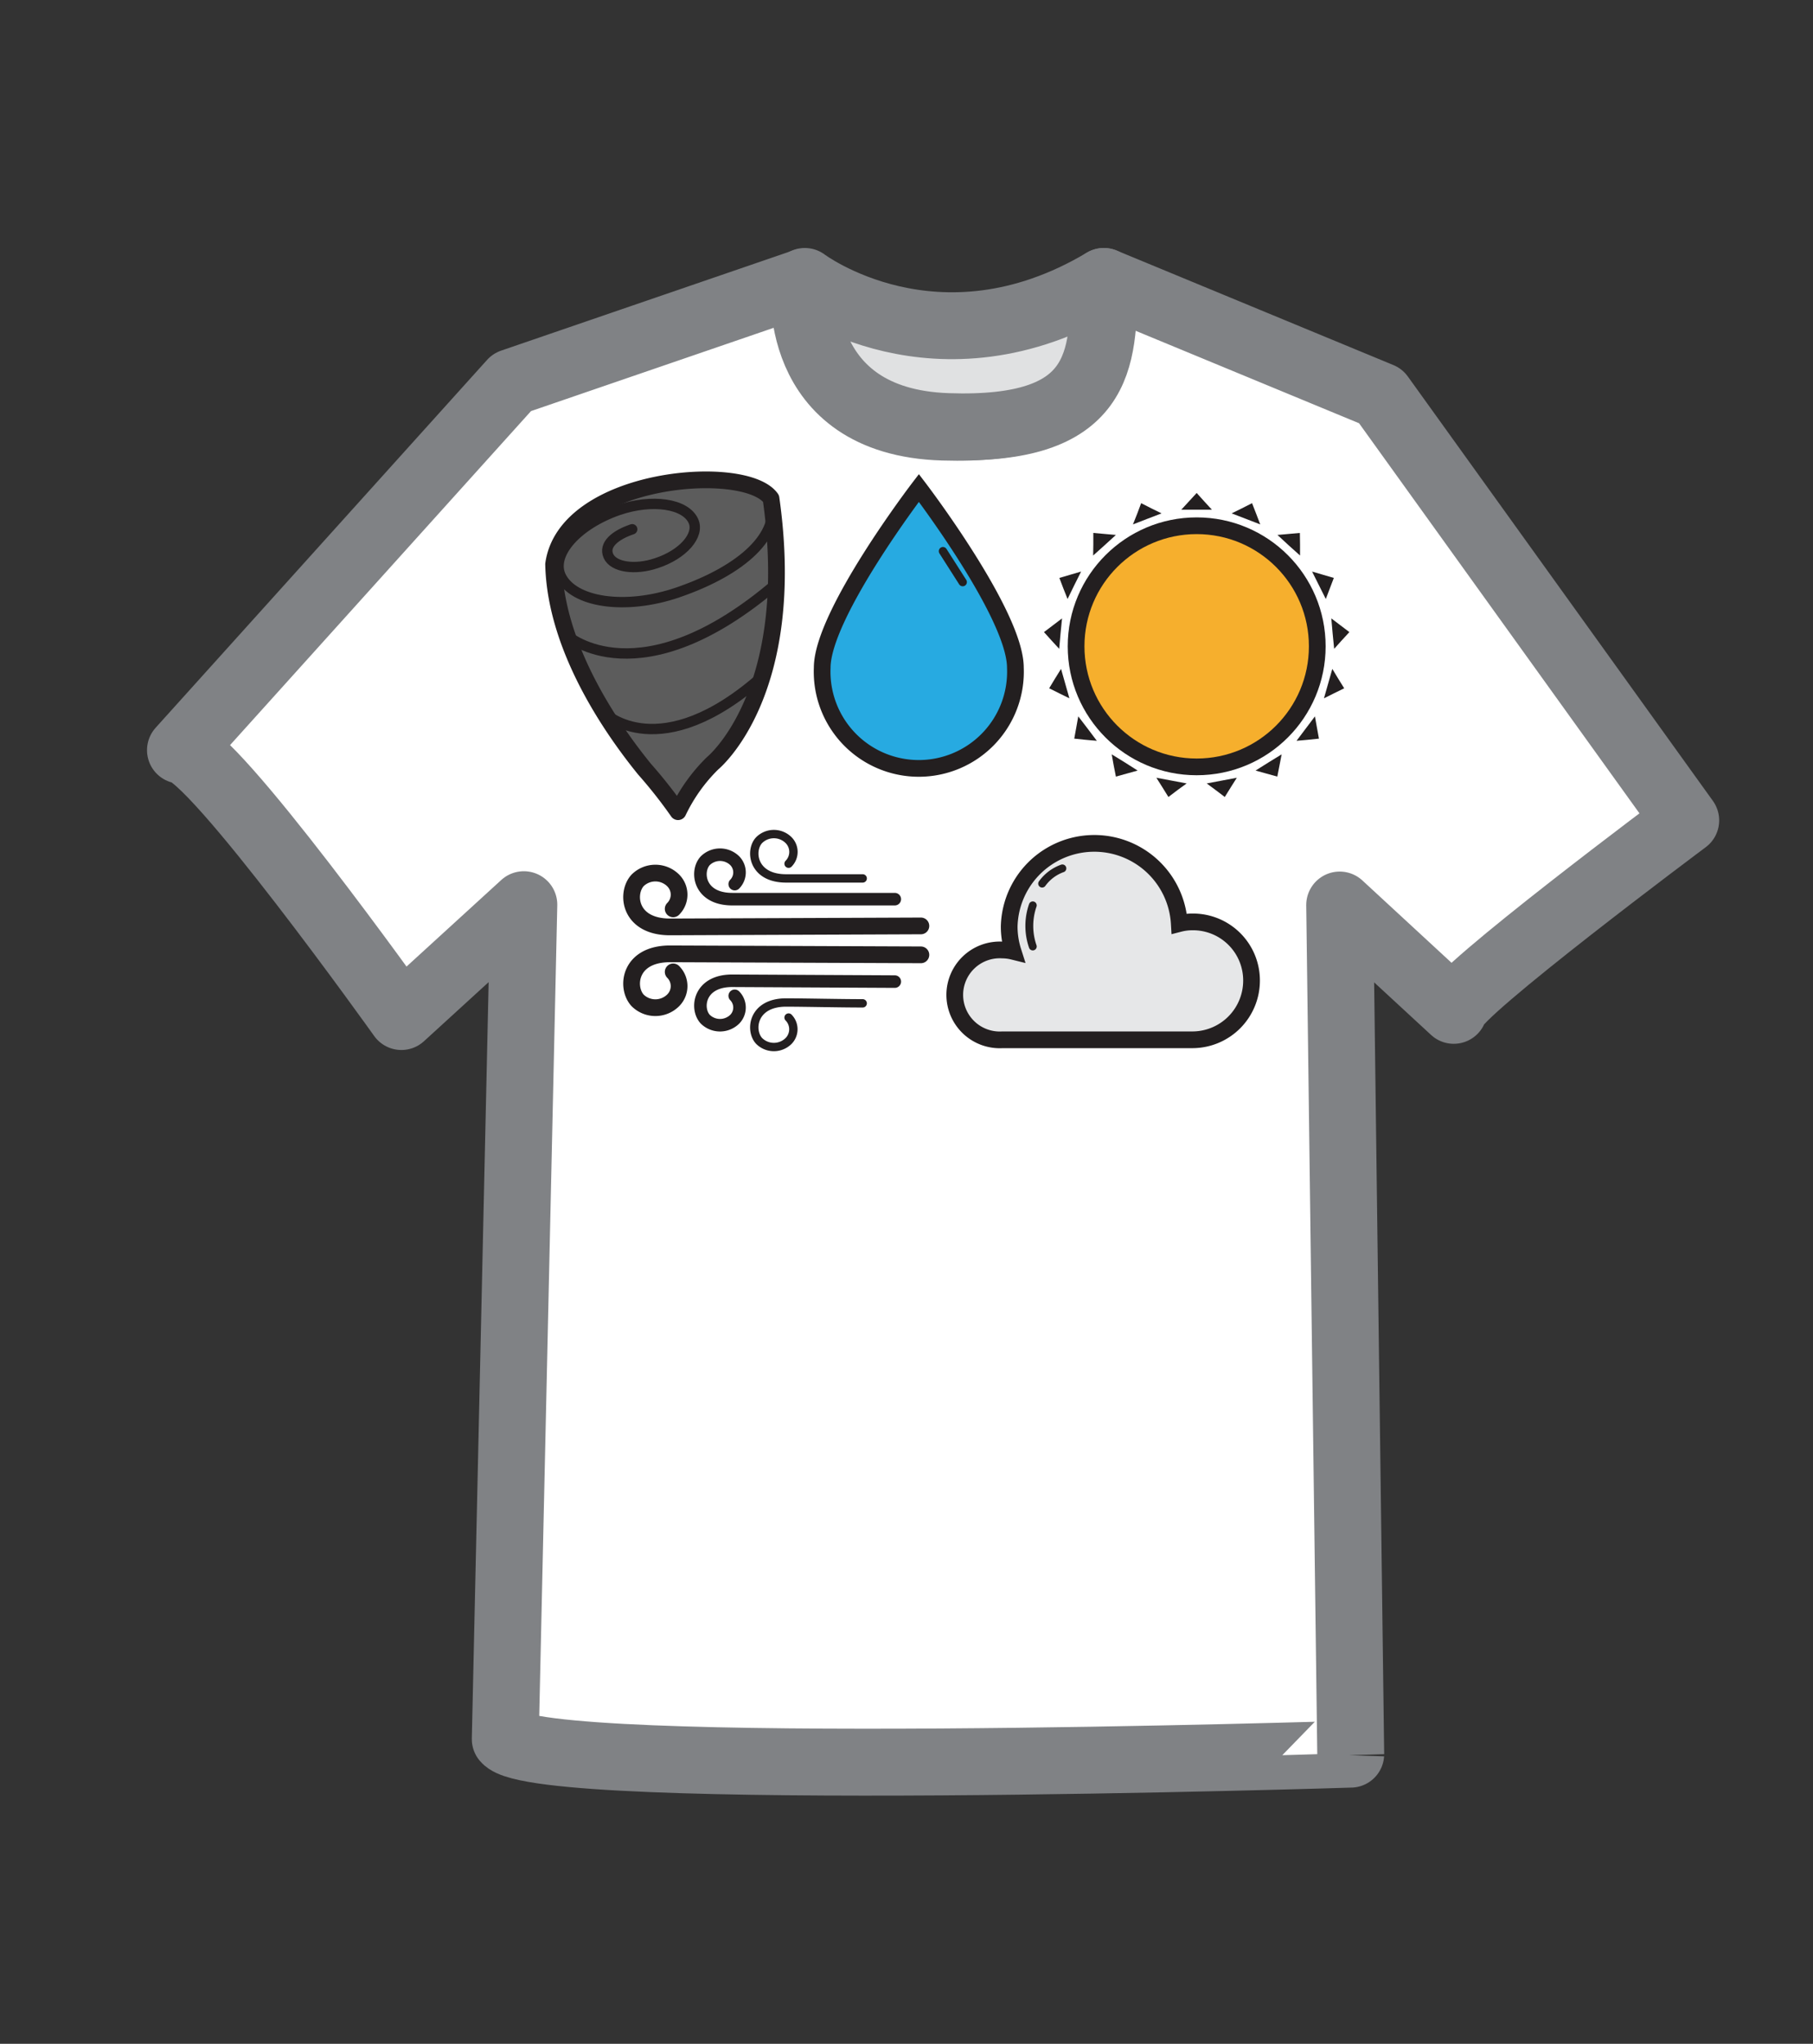 <svg xmlns="http://www.w3.org/2000/svg" viewBox="0 0 108.4 122.22"><rect x="0" y="0" width="108.4" height="122.22" fill="#333333" stroke="none"/><defs><style>.cls-1{fill:#fff;}.cls-1,.cls-2{stroke:#808285;stroke-width:4px;}.cls-1,.cls-10,.cls-11,.cls-12,.cls-2,.cls-3,.cls-4,.cls-6{stroke-linecap:round;stroke-linejoin:round;}.cls-2{fill:#e0e1e2;}.cls-3{fill:#5c5c5c;}.cls-10,.cls-11,.cls-12,.cls-3,.cls-4,.cls-5,.cls-6,.cls-7,.cls-9{stroke:#231f20;}.cls-10,.cls-11,.cls-12,.cls-4,.cls-6{fill:none;}.cls-4{stroke-width:0.62px;}.cls-5{fill:#27aae1;}.cls-5,.cls-7,.cls-9{stroke-miterlimit:10;}.cls-6{stroke-width:0.5px;}.cls-7{fill:#f6af2d;}.cls-8{fill:#231f20;}.cls-9{fill:#e6e7e8;}.cls-10{stroke-width:0.47px;}.cls-12{stroke-width:0.75px;}</style></defs><g id="Layer_2" data-name="Layer 2"><path class="cls-1" d="M100.79,49.06S86.92,59.41,86.92,60.42l-6.82-6.3.66,50.78S32.2,106.44,30.21,104l1.11-49.9L24,60.79S12.64,44.86,10.79,44.86l19.82-22,17.48-6s-.93,8.4,8.29,8.68S66,21.57,66,16.83l16.55,6.85Z"/><path class="cls-2" d="M66,16.83c0,4.74-.13,9-9.35,8.68s-8.53-8.68-8.53-8.68S56,22.79,66,16.83Z"/></g><g id="Layer_1" data-name="Layer 1"><path class="cls-3" d="M38.54,46a28.2,28.2,0,0,1,2,2.54,10.22,10.22,0,0,1,2.06-2.89s5.15-4.16,3.5-15.84c-1.54-2.18-12.27-1.31-13,3.93C33.21,38.8,36.67,43.7,38.54,46Z"/><path class="cls-4" d="M33.9,38s4.34,3.89,12.52-3.1"/><path class="cls-4" d="M36.15,42.65s3.31,3.22,9.44-2.21"/><path class="cls-4" d="M46.1,29.84c.59,2.12-1.67,4.25-5.58,5.59-3.13,1.07-6.26.61-7-1-.59-1.31,1-3.07,3.47-3.93,2-.68,4-.39,4.47.66.38.84-.62,2-2.22,2.52-1.28.43-2.56.24-2.86-.43s.39-1.25,1.42-1.6"/><path class="cls-5" d="M60.71,39.93a5.78,5.78,0,1,1-11.55,0c0-3.19,5.78-10.75,5.78-10.75S60.71,36.74,60.71,39.93Z"/><line class="cls-6" x1="56.38" y1="32.96" x2="57.56" y2="34.81"/><circle class="cls-7" cx="71.55" cy="38.65" r="7.21"/><polygon class="cls-8" points="74.86 30.09 75.11 30.73 75.35 31.36 74.5 31.03 73.64 30.7 74.25 30.4 74.86 30.09"/><polygon class="cls-8" points="77.72 31.87 77.73 32.55 77.73 33.22 77.05 32.61 76.38 31.99 77.05 31.93 77.72 31.87"/><polygon class="cls-8" points="79.75 34.56 79.51 35.19 79.27 35.82 78.86 35 78.45 34.18 79.1 34.37 79.75 34.56"/><polygon class="cls-8" points="80.68 37.8 80.22 38.3 79.77 38.8 79.68 37.89 79.6 36.98 80.14 37.39 80.68 37.8"/><polygon class="cls-8" points="80.37 41.16 79.76 41.46 79.16 41.76 79.41 40.88 79.66 40 80.01 40.58 80.37 41.16"/><polygon class="cls-8" points="78.86 44.17 78.19 44.24 77.52 44.3 78.07 43.57 78.62 42.84 78.74 43.51 78.86 44.17"/><polygon class="cls-8" points="76.37 46.44 75.72 46.26 75.07 46.08 75.85 45.59 76.63 45.11 76.5 45.78 76.37 46.44"/><polygon class="cls-8" points="73.23 47.66 72.69 47.25 72.15 46.85 73.05 46.68 73.95 46.51 73.59 47.08 73.23 47.66"/><polygon class="cls-8" points="69.86 47.66 69.5 47.08 69.14 46.51 70.05 46.68 70.95 46.85 70.4 47.25 69.86 47.66"/><polygon class="cls-8" points="66.72 46.44 66.59 45.78 66.47 45.11 67.25 45.59 68.02 46.08 67.37 46.26 66.72 46.44"/><polygon class="cls-8" points="64.23 44.17 64.35 43.51 64.47 42.84 65.03 43.57 65.58 44.3 64.9 44.24 64.23 44.17"/><polygon class="cls-8" points="62.73 41.16 63.08 40.58 63.44 40 63.69 40.88 63.94 41.76 63.33 41.46 62.73 41.16"/><polygon class="cls-8" points="62.42 37.8 62.96 37.39 63.5 36.98 63.41 37.89 63.33 38.8 62.87 38.3 62.42 37.8"/><polygon class="cls-8" points="63.34 34.56 63.99 34.37 64.64 34.18 64.23 35 63.83 35.82 63.58 35.19 63.34 34.56"/><polygon class="cls-8" points="65.37 31.87 66.04 31.93 66.72 31.99 66.04 32.61 65.36 33.22 65.37 32.55 65.37 31.87"/><polygon class="cls-8" points="68.23 30.09 68.84 30.4 69.45 30.7 68.59 31.03 67.74 31.36 67.99 30.73 68.23 30.09"/><polygon class="cls-8" points="71.55 29.48 72 29.98 72.46 30.48 71.55 30.48 70.63 30.48 71.09 29.98 71.55 29.48"/><path class="cls-9" d="M74.83,58.63a3.54,3.54,0,0,1-3.5,3.55H59.94a2.69,2.69,0,1,1,0-5.37,2.72,2.72,0,0,1,.63.08,4.89,4.89,0,0,1-.23-1.49,5.09,5.09,0,0,1,10.17-.17,3.18,3.18,0,0,1,.82-.1A3.5,3.5,0,0,1,74.83,58.63Z"/><path class="cls-10" d="M61.75,54.14a3.76,3.76,0,0,0,0,2.46"/><path class="cls-10" d="M62.31,52.84a2.56,2.56,0,0,1,1.21-.91"/><path class="cls-11" d="M55.06,55.37l-15,.06c-2.44,0-2.65-2-1.94-2.78a1.51,1.51,0,0,1,2.13,0,1.2,1.2,0,0,1,0,1.7"/><path class="cls-12" d="M53.5,53.77l-9.72,0c-2,0-2.2-1.67-1.61-2.3a1.26,1.26,0,0,1,1.76,0,1,1,0,0,1,0,1.4"/><path class="cls-11" d="M55.06,57.1l-15-.06c-2.44,0-2.65,2-1.94,2.78a1.51,1.51,0,0,0,2.13,0,1.2,1.2,0,0,0,0-1.7"/><path class="cls-12" d="M53.5,58.7l-9.72-.05c-2,0-2.2,1.67-1.61,2.3a1.26,1.26,0,0,0,1.76,0,1,1,0,0,0,0-1.4"/><path class="cls-6" d="M51.58,60c-1.32,0-3.52-.05-4.58-.05-2,0-2.2,1.67-1.61,2.3a1.25,1.25,0,0,0,1.76,0,1,1,0,0,0,0-1.4"/><path class="cls-6" d="M51.58,52.53c-1.32,0-3.52,0-4.58,0-2,0-2.2-1.67-1.61-2.29a1.25,1.25,0,0,1,1.76,0,1,1,0,0,1,0,1.41"/></g></svg>
